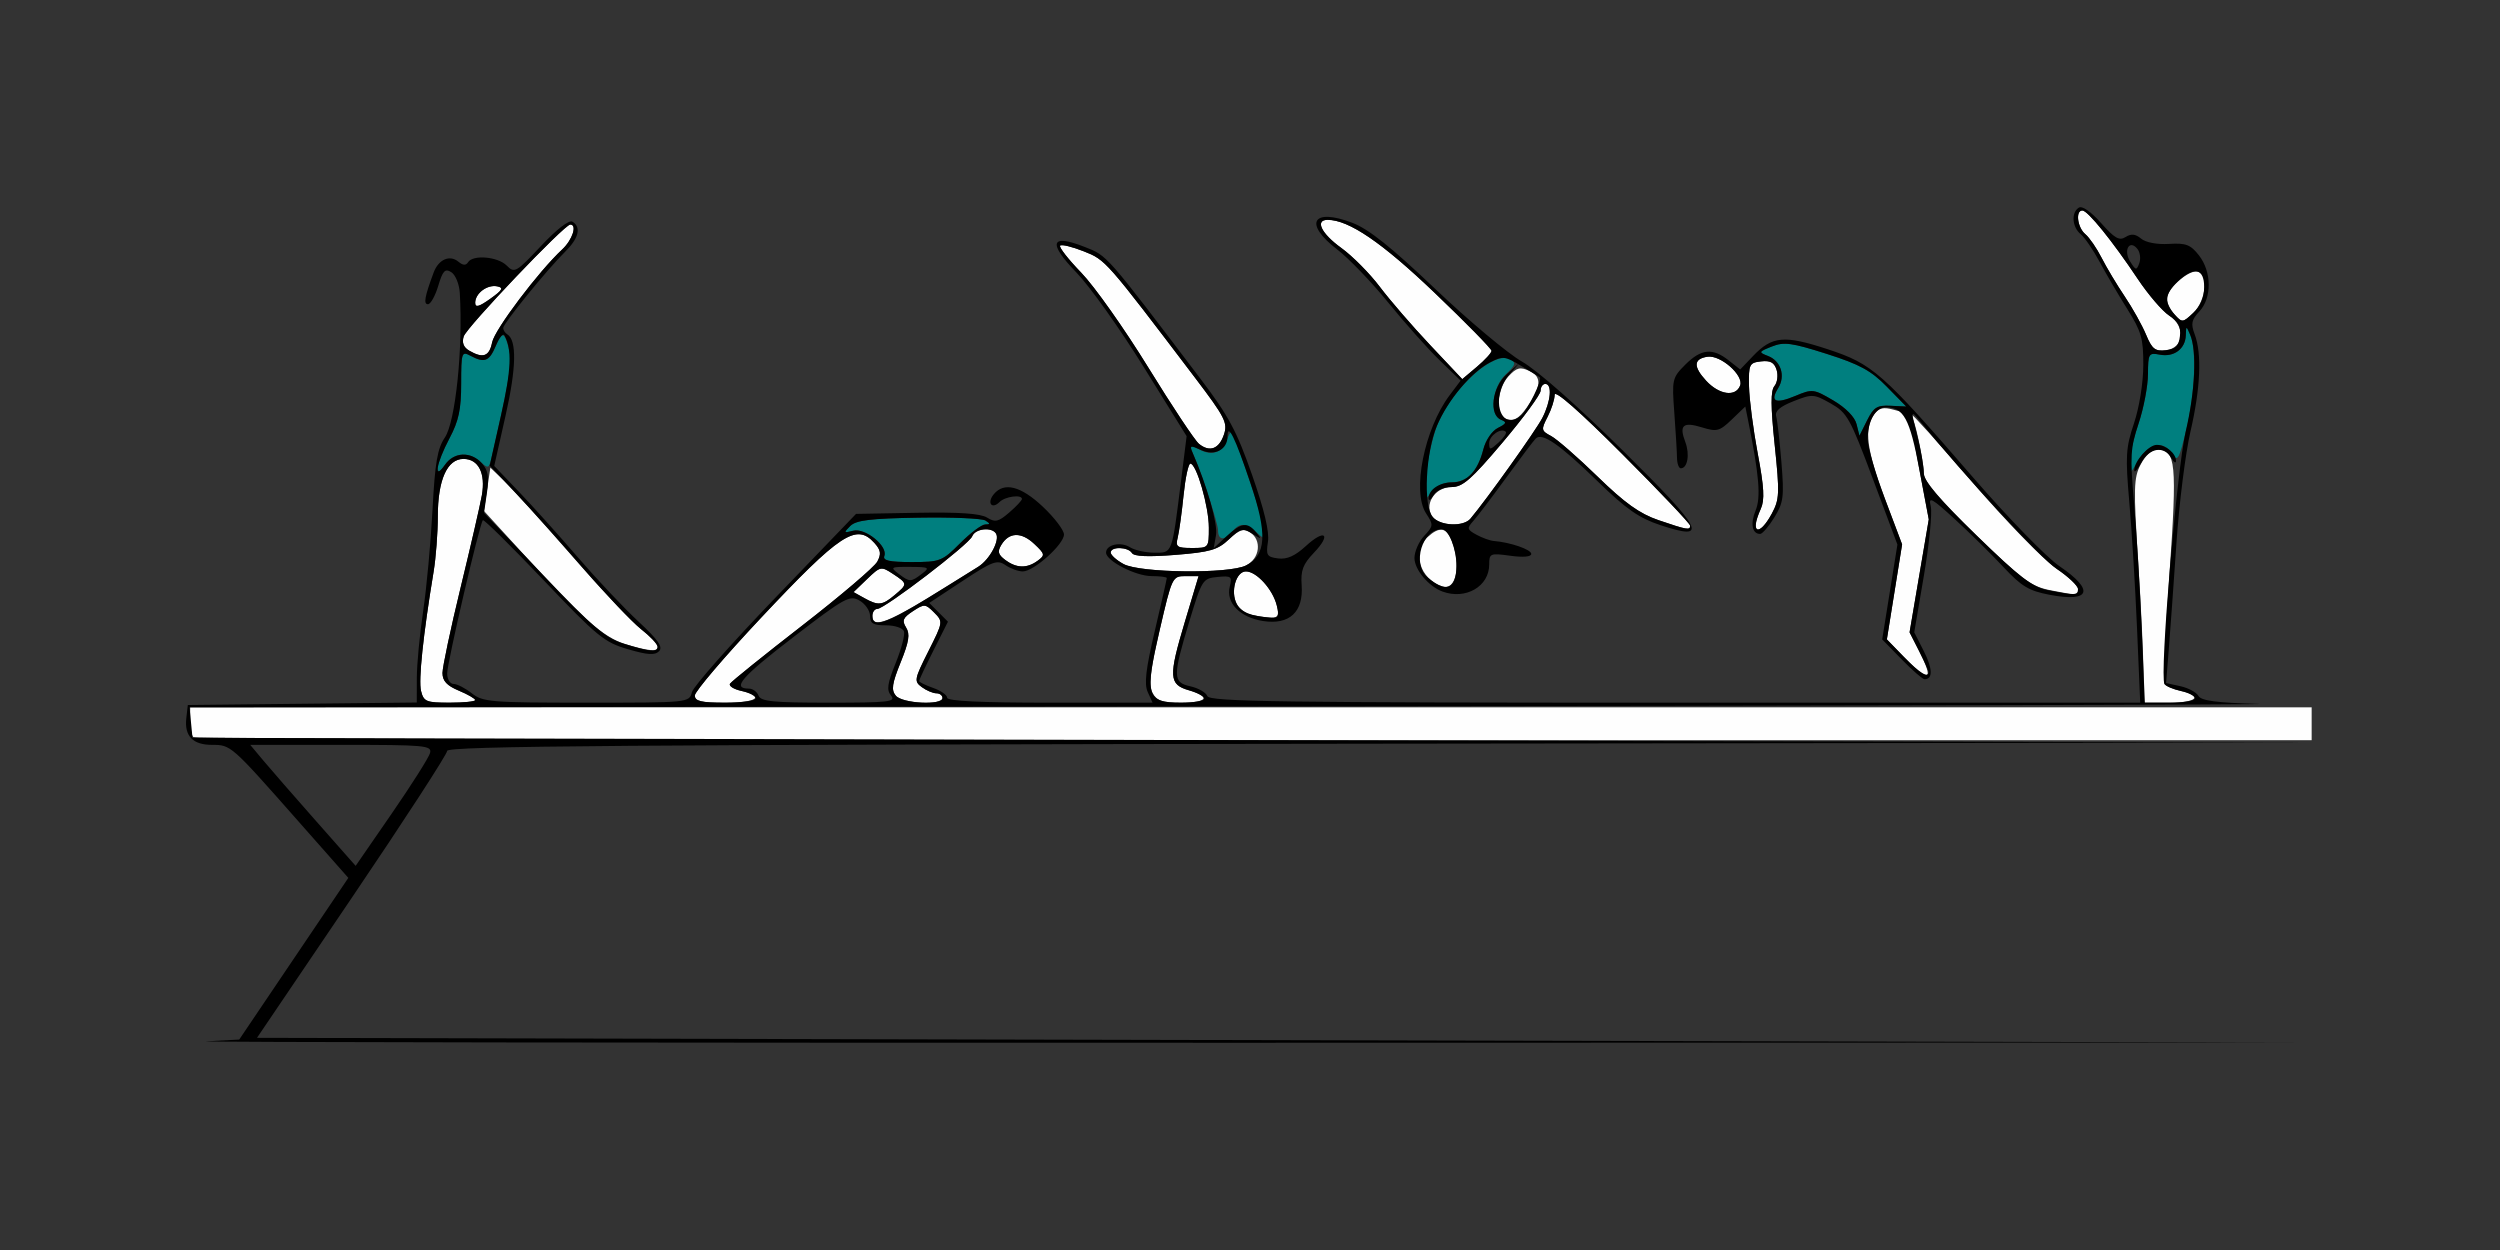 <?xml version="1.0" encoding="UTF-8" standalone="no"?>
<!-- Created with Inkscape (http://www.inkscape.org/) -->

<svg
   xmlns:dc="http://purl.org/dc/elements/1.1/"
   xmlns:cc="http://creativecommons.org/ns#"
   xmlns:rdf="http://www.w3.org/1999/02/22-rdf-syntax-ns#"
   xmlns:svg="http://www.w3.org/2000/svg"
   xmlns="http://www.w3.org/2000/svg"
   xmlns:sodipodi="http://sodipodi.sourceforge.net/DTD/sodipodi-0.dtd"
   xmlns:inkscape="http://www.inkscape.org/namespaces/inkscape"
   id="svg3424"
   version="1.1"
   inkscape:version="0.91 r13725"
   width="500"
   height="250"
   viewBox="0 0 500 250"
   sodipodi:docname="bb750203.svg">
  <rect x="0" y="0" width="500" height="250" fill="#333333" stroke="none"/>
  <defs
     id="defs3428" />
  <sodipodi:namedview
     pagecolor="#ffffff"
     bordercolor="#666666"
     borderopacity="1"
     objecttolerance="10"
     gridtolerance="10"
     guidetolerance="10"
     inkscape:pageopacity="0"
     inkscape:pageshadow="2"
     inkscape:window-width="1605"
     inkscape:window-height="911"
     id="namedview3426"
     showgrid="false"
     inkscape:zoom="1.93406"
     inkscape:cx="188.93458"
     inkscape:cy="106.53925"
     inkscape:window-x="0"
     inkscape:window-y="0"
     inkscape:window-maximized="0"
     inkscape:current-layer="svg3424" />
  <g
     id="g3434"
     transform="translate(25.881,25.222)">
    <path
       style="fill:#fefefe"
       d="m 12.773,122.188 c -0.343,-0.344 -0.623,-1.82 -0.623,-3.281 l 0,-2.656 212.15,0 212.15,0 0,3.281 0,3.281 -211.526,0 c -116.34,0 -211.807,-0.281 -212.15,-0.625 z m 45.558,-9.207 c -0.537,-2.148 0.417,-11.229 2.508,-23.855 0.464,-2.802 0.843,-7.78 0.843,-11.062 0,-7.316 1.867,-11.5 5.131,-11.5 3.007,0 4.455,2.864 3.678,7.279 -0.339,1.926 -2.25,10.221 -4.245,18.433 -1.996,8.212 -3.629,15.905 -3.629,17.097 0,1.589 0.871,2.531 3.271,3.537 1.799,0.754 3.271,1.603 3.271,1.888 0,0.284 -2.305,0.517 -5.122,0.517 -4.678,0 -5.173,-0.202 -5.706,-2.332 z m 54.754,0.889 c 0,-0.794 5.953,-7.778 13.228,-15.519 15.849,-16.864 19.071,-18.994 22.683,-14.99 1.29,1.43 1.409,2.194 0.584,3.741 -0.571,1.069 -7.318,6.816 -14.995,12.77 -7.677,5.954 -14.186,11.197 -14.466,11.651 -0.28,0.454 0.757,1.104 2.303,1.445 4.848,1.068 3.071,2.346 -3.263,2.346 -4.846,0 -6.075,-0.292 -6.075,-1.443 z m 40.191,0.042 c -0.939,-1.135 -0.753,-2.405 0.974,-6.676 1.671,-4.13 1.907,-5.639 1.087,-6.956 -0.867,-1.392 -0.632,-1.954 1.36,-3.264 2.286,-1.503 2.499,-1.49 4.242,0.259 1.824,1.83 1.817,1.877 -1.148,7.769 -2.824,5.612 -2.893,5.993 -1.302,7.161 0.925,0.678 2.232,1.233 2.904,1.233 0.673,0 1.223,0.422 1.223,0.938 0,1.515 -8.035,1.116 -9.342,-0.464 z m 51.357,-0.55 c -0.816,-1.53 -0.505,-4.266 1.44,-12.656 C 208.515,90.171 208.596,90 211.194,90 l 2.64,0 -2.741,9.141 c -3.3,11.006 -3.208,12.543 0.823,13.698 4.471,1.281 3.698,2.474 -1.603,2.474 -3.744,0 -4.841,-0.377 -5.681,-1.951 z m 198.178,-3.908 c 0.004,-3.223 -0.47,-13.266 -1.053,-22.318 -0.951,-14.79 -0.902,-16.762 0.485,-19.453 0.931,-1.806 2.263,-2.995 3.356,-2.995 3.699,0 3.956,2.669 2.407,24.987 -0.807,11.618 -1.251,21.474 -0.987,21.902 0.264,0.428 1.737,1.055 3.273,1.394 4.539,1 3.194,2.341 -2.347,2.341 l -5.14,0 0.007,-5.859 z m -47.902,-3.281 -3.416,-3.516 1.524,-9.5 1.524,-9.5 -3.439,-9.123 c -3.654,-9.694 -4.218,-14.044 -2.182,-16.836 0.988,-1.356 1.836,-1.561 3.972,-0.963 1.494,0.418 2.948,0.719 3.232,0.669 0.284,-0.051 5.91,6.179 12.503,13.844 6.593,7.665 14.035,15.336 16.538,17.048 2.503,1.711 4.552,3.639 4.553,4.283 0.002,1.399 0.399,1.377 -5.267,0.299 -4.129,-0.786 -5.643,-1.896 -15.081,-11.069 -6.943,-6.748 -10.491,-10.875 -10.491,-12.206 0,-2.636 -1.947,-11.712 -2.413,-11.245 -0.199,0.199 0.487,4.849 1.523,10.332 l 1.884,9.97 -1.92,11.29 -1.92,11.29 1.891,3.717 c 3.083,6.062 2.086,6.464 -3.015,1.214 z M 99.154,103.587 c -4.426,-1.384 -8.368,-4.886 -20.789,-18.468 l -7.464,-8.162 0.646,-4.324 0.646,-4.324 2.776,2.642 c 1.527,1.453 7.557,8.127 13.401,14.83 5.844,6.703 12.113,13.366 13.931,14.806 5.434,4.304 4.344,5.343 -3.148,3 z m 49.444,-5.618 c 0,-0.773 0.437,-1.406 0.971,-1.406 1.481,0 18.381,-12.93 18.994,-14.532 0.59,-1.543 3.908,-1.919 4.759,-0.539 0.812,1.319 -1.238,5.166 -3.528,6.621 -17.366,11.03 -21.195,12.811 -21.195,9.856 z m 75.933,-0.193 c -1.158,-0.224 -2.535,-1.212 -3.06,-2.197 -1.307,-2.449 -0.163,-6.516 1.832,-6.516 2.125,0 5.372,3.578 6.168,6.797 0.675,2.729 0.207,2.911 -4.941,1.916 z m -77.585,-3.398 -2.12,-1.181 2.726,-2.62 c 2.654,-2.55 2.791,-2.578 5.158,-1.022 2.954,1.942 2.962,2.044 0.329,4.248 -2.479,2.075 -3.266,2.149 -6.092,0.575 z m 115.672,-2.297 c -4.55,-1.462 -6.198,-6.969 -2.964,-9.904 2.402,-2.18 3.799,-1.935 4.856,0.853 1.851,4.885 0.8,9.916 -1.892,9.051 z m -63.785,-4.492 c -1.414,-0.769 -2.57,-1.807 -2.57,-2.306 0,-1.239 3.477,-1.153 4.252,0.106 0.42,0.682 3.261,0.802 8.7,0.366 6.928,-0.555 8.446,-0.995 10.68,-3.096 2.074,-1.951 2.93,-2.243 4.206,-1.436 2.424,1.534 2.013,5.232 -0.735,6.627 -3.416,1.734 -21.216,1.545 -24.533,-0.26 z m -23.653,-0.815 c -1.452,-1.081 -1.607,-1.69 -0.779,-3.047 1.547,-2.535 3.994,-2.596 6.575,-0.164 2.149,2.025 2.194,2.25 0.673,3.366 -2.132,1.564 -4.228,1.513 -6.468,-0.155 z m 34.488,-4.508 c 0.288,-1.16 0.812,-4.957 1.165,-8.438 0.353,-3.48 0.965,-6.328 1.36,-6.328 1.227,0 3.697,8.566 3.697,12.823 0,4.029 -0.019,4.052 -3.372,4.052 -3.029,0 -3.319,-0.215 -2.849,-2.109 z m 96.128,-3.465 c -3.742,-1.279 -6.714,-3.406 -12.15,-8.696 -3.958,-3.852 -8.145,-7.506 -9.304,-8.121 -1.995,-1.058 -2.033,-1.264 -0.701,-3.848 0.774,-1.502 1.407,-3.484 1.407,-4.405 0,-1.062 4.963,3.295 13.551,11.894 7.453,7.463 13.551,13.891 13.551,14.285 0,0.963 -0.597,0.859 -6.356,-1.109 z m 19.44,0.931 c 0,-0.491 0.47,-1.927 1.043,-3.191 0.805,-1.772 0.665,-4.3 -0.611,-11.06 -0.91,-4.819 -1.695,-10.872 -1.744,-13.45 -0.085,-4.406 0.059,-4.705 2.4,-4.976 1.856,-0.215 2.649,0.214 3.115,1.686 0.344,1.086 0.152,2.546 -0.426,3.245 -0.779,0.941 -0.765,4.005 0.051,11.83 1.007,9.645 0.957,10.831 -0.575,13.685 -1.606,2.991 -3.252,4.121 -3.252,2.231 z m -64.509,-1.478 c -1.955,-2.363 0.271,-6.066 3.646,-6.066 2.297,0 3.927,-1.419 10.3,-8.964 4.165,-4.93 7.572,-9.571 7.572,-10.312 0,-0.742 0.421,-1.349 0.935,-1.349 1.423,0 1.117,3.49 -0.598,6.815 -1.292,2.506 -11.145,16.309 -14.375,20.138 -1.376,1.63 -6.05,1.467 -7.48,-0.262 z M 213.908,63.543 c -0.812,-0.659 -5.371,-7.527 -10.131,-15.261 -4.76,-7.734 -10.792,-16.267 -13.404,-18.961 -2.612,-2.694 -4.514,-5.135 -4.226,-5.423 0.288,-0.289 2.421,0.228 4.74,1.149 4.386,1.741 4.319,1.665 22.299,25.357 5.915,7.794 6.502,8.946 5.737,11.25 -0.972,2.926 -2.861,3.639 -5.014,1.891 z M 275,58.438 c -1.876,-0.753 -1.368,-6.072 0.802,-8.389 1.662,-1.775 2.321,-1.943 4.219,-1.076 2.502,1.143 2.365,3.192 -0.482,7.218 C 277.784,58.673 276.8,59.16 275,58.438 Z m 40.352,-7.506 c -2.623,-2.84 -2.538,-4.394 0.264,-4.81 2.622,-0.389 7.305,3.742 6.532,5.762 -0.893,2.334 -4.187,1.872 -6.796,-0.952 z M 260.157,43.798 C 256.627,40.054 252.09,34.805 250.076,32.134 248.062,29.464 244.592,25.966 242.366,24.362 238.38,21.491 237.049,18.75 239.642,18.75 c 4.244,0 10.869,4.518 21.435,14.617 6.244,5.968 11.353,11.177 11.353,11.574 0,0.397 -1.317,1.835 -2.927,3.194 l -2.928,2.471 -6.418,-6.808 z M 67.95,44.902 C 66.824,44.245 66.467,43.311 66.863,42.06 67.449,40.209 86.993,19.688 88.17,19.688 c 1.433,0 0.446,3.06 -1.602,4.967 -4.754,4.427 -13.515,16.045 -14.023,18.596 -0.563,2.825 -1.814,3.275 -4.595,1.652 z m 335.376,-3.197 c -0.782,-1.877 -2.7,-5.313 -4.263,-7.636 -1.563,-2.323 -3.643,-5.799 -4.622,-7.725 -0.979,-1.926 -2.442,-4.052 -3.251,-4.725 -1.59,-1.324 -2.021,-4.744 -0.598,-4.744 1.076,0 6.004,6.088 11.069,13.675 2.095,3.138 4.917,6.434 6.271,7.324 3.418,2.247 3.017,6.525 -0.652,6.95 -2.143,0.248 -2.752,-0.232 -3.954,-3.119 z m 5.711,-4.03 c -0.858,-0.951 -1.56,-2.361 -1.56,-3.132 0,-1.853 3.906,-5.48 5.901,-5.48 2.5,0 2.081,5.76 -0.603,8.289 -2.111,1.99 -2.227,2 -3.738,0.324 z M 69.159,35.335 c 0,-1.887 2.385,-3.678 4.384,-3.292 1.355,0.262 1.098,0.731 -1.357,2.485 -2.269,1.621 -3.027,1.823 -3.027,0.807 z"
       id="path3442"
       inkscape:connector-curvature="0" />
    <path
       style="fill:#007f7f"
       d="m 150.991,85.971 c 0.751,-1.964 -3.839,-5.675 -6.239,-5.046 -1.882,0.494 -1.935,0.41 -0.593,-0.936 1.167,-1.171 4.005,-1.52 13.653,-1.68 6.699,-0.111 12.728,0.147 13.399,0.574 0.987,0.628 0.976,0.779 -0.058,0.79 -0.703,0.008 -2.96,1.702 -5.016,3.764 -3.577,3.588 -3.995,3.75 -9.674,3.75 -4.481,0 -5.821,-0.298 -5.47,-1.217 z m 66.741,-5.111 c -0.022,-1.486 -3.218,-11.239 -5.106,-15.578 -0.683,-1.569 -0.546,-1.634 1.323,-0.631 2.614,1.403 4.55,0.695 5.605,-2.052 0.623,-1.621 0.941,-1.794 1.33,-0.724 3.162,8.701 6.218,18.255 6.218,19.439 0,1.317 -0.185,1.309 -1.709,-0.075 -2.116,-1.921 -3.333,-1.958 -4.833,-0.145 -1.556,1.881 -2.798,1.778 -2.828,-0.234 z m 41.648,-11.438 c 0.362,-3.326 1.407,-7.799 2.322,-9.94 3.183,-7.449 11.301,-14.626 14.508,-12.826 1.174,0.659 1.018,1.151 -0.955,3.011 -2.752,2.593 -3.305,8.153 -0.903,9.078 1.185,0.456 1.065,0.756 -0.642,1.611 -1.212,0.607 -2.452,2.436 -2.937,4.332 -1.125,4.398 -3.229,6.562 -6.379,6.562 -1.625,0 -3.183,0.794 -4.139,2.109 -1.46,2.01 -1.502,1.823 -0.874,-3.938 z M 61.682,68.317 c 0,-0.811 1.051,-3.459 2.336,-5.883 1.85,-3.489 2.336,-5.772 2.336,-10.954 0,-6.181 0.101,-6.492 1.808,-5.575 2.86,1.535 3.805,1.173 5.119,-1.961 1.296,-3.091 1.784,-2.872 2.762,1.236 0.515,2.164 -0.133,5.926 -3.659,21.253 -0.474,2.06 -0.626,2.109 -2.175,0.703 -2.339,-2.124 -5.361,-1.879 -7.072,0.572 -1.066,1.527 -1.455,1.69 -1.455,0.608 z M 400.003,67.411 c -0.002,-1.338 0.827,-4.924 1.843,-7.969 1.015,-3.045 1.857,-7.482 1.869,-9.859 0.022,-4.104 0.142,-4.3 2.365,-3.874 2.829,0.543 5.111,-1.156 5.2,-3.871 0.064,-1.945 0.086,-1.948 0.869,-0.12 1.317,3.074 0.965,11.733 -0.77,18.951 -1.442,5.998 -1.756,6.555 -2.772,4.922 -1.735,-2.786 -4.638,-2.268 -6.748,1.205 -1.837,3.022 -1.852,3.027 -1.855,0.614 z m -54.579,-7.823 c -0.356,-1.423 -2.167,-3.263 -4.644,-4.719 -3.913,-2.3 -4.188,-2.334 -7.568,-0.917 -4.014,1.683 -5.155,1.17 -3.46,-1.553 1.508,-2.422 0.558,-5.426 -2.031,-6.425 -1.934,-0.747 -1.901,-0.828 0.783,-1.898 2.41,-0.961 3.949,-0.753 10.949,1.476 6.613,2.106 8.876,3.341 12.028,6.563 l 3.883,3.969 -3.147,-0.151 c -2.687,-0.129 -3.371,0.298 -4.678,2.919 l -1.531,3.07 -0.584,-2.332 z"
       id="path3438"
       inkscape:connector-curvature="0" />
    <path
       style="fill:#000000"
       d="M 15.421,183.034 21.963,182.69 32.873,166.523 43.783,150.356 33.49,138.694 C 20.321,123.772 20.296,123.75 16.509,123.75 c -3.834,0 -5.535,-1.769 -5.128,-5.334 l 0.301,-2.635 22.897,-0.25 22.897,-0.25 0.007,-4.906 c 0.004,-2.698 0.572,-8.703 1.262,-13.344 0.69,-4.641 1.533,-13.737 1.872,-20.213 0.498,-9.509 0.974,-12.306 2.473,-14.531 2.138,-3.174 3.658,-17.875 2.99,-28.926 -0.107,-1.761 -0.873,-3.627 -1.703,-4.147 -1.249,-0.782 -1.698,-0.311 -2.608,2.733 -0.604,2.023 -1.531,3.679 -2.059,3.679 -0.929,0 -0.653,-1.529 1.146,-6.352 0.98,-2.628 3.216,-3.595 4.958,-2.145 0.895,0.745 1.498,0.778 1.912,0.105 0.964,-1.565 5.948,-1.139 7.738,0.662 1.559,1.568 1.88,1.385 6.844,-3.908 3.183,-3.394 5.636,-5.288 6.308,-4.871 1.798,1.115 1.265,3.306 -1.462,6.005 -3.707,3.669 -12.391,14.36 -12.391,15.256 0,0.42 0.366,0.99 0.814,1.268 1.932,1.198 1.818,6.685 -0.338,16.237 L 72.966,67.969 77.897,73.125 c 2.712,2.836 8.023,8.742 11.802,13.125 3.779,4.383 9.219,10.149 12.09,12.815 3.967,3.683 4.962,5.112 4.145,5.953 -0.825,0.85 -2.271,0.758 -6.232,-0.397 -4.724,-1.378 -6.143,-2.54 -16.907,-13.852 -6.463,-6.792 -11.91,-12.169 -12.105,-11.949 -0.668,0.752 -7.14,28.522 -7.14,30.634 8.7e-5,1.16 0.574,2.109 1.276,2.109 0.702,0 2.345,0.844 3.652,1.875 2.213,1.746 3.791,1.875 22.922,1.875 20.518,0 20.546,-0.003 21.105,-2.109 0.307,-1.16 7.818,-9.656 16.69,-18.879 l 16.131,-16.77 12.15,-0.219 c 8.453,-0.153 12.728,0.138 14.052,0.957 1.63,1.008 2.265,0.863 4.439,-1.012 1.395,-1.204 2.537,-2.42 2.537,-2.703 0,-0.964 -3.362,-0.516 -4.47,0.596 -1.559,1.564 -2.589,0.177 -1.156,-1.555 2.07,-2.502 5.422,-1.639 9.841,2.532 2.308,2.179 4.196,4.666 4.196,5.528 0,1.963 -6.047,7.386 -8.236,7.386 -0.896,0 -2.458,-0.568 -3.472,-1.263 -1.647,-1.128 -2.558,-0.792 -8.542,3.151 l -6.698,4.413 1.87,1.876 1.87,1.876 -2.882,5.728 c -1.585,3.15 -2.882,5.909 -2.882,6.132 0,0.222 1.262,0.845 2.804,1.384 1.542,0.539 2.804,1.424 2.804,1.967 0,0.66 6.793,0.986 20.541,0.986 l 20.541,0 -0.967,-2.129 c -0.735,-1.619 -0.394,-4.56 1.422,-12.271 1.314,-5.578 2.389,-10.315 2.389,-10.527 0,-0.212 -1.367,-0.387 -3.037,-0.389 -3.214,-0.004 -9.112,-3.046 -9.112,-4.7 0,-1.592 2.912,-2.243 4.784,-1.07 0.953,0.597 3.164,1.085 4.912,1.085 3.617,0 3.45,0.461 5.344,-14.698 l 1.075,-8.604 -8.627,-13.896 c -4.745,-7.643 -10.771,-16.108 -13.392,-18.811 -5.788,-5.969 -5.208,-7.837 1.6,-5.155 4.612,1.817 4.102,1.237 23.176,26.363 5.622,7.405 7.252,10.44 10.324,19.219 2.472,7.063 3.498,11.389 3.182,13.416 -0.418,2.681 -0.207,3.025 2.036,3.315 1.766,0.229 3.392,-0.495 5.526,-2.458 3.851,-3.544 5.209,-2.418 1.618,1.341 -2.185,2.288 -2.649,3.523 -2.435,6.486 0.384,5.335 -2.436,7.962 -7.683,7.158 -4.658,-0.714 -7.508,-3.642 -6.697,-6.882 0.511,-2.043 0.304,-2.206 -2.466,-1.934 -2.942,0.288 -3.094,0.526 -5.578,8.734 -3.4,11.237 -3.385,12.352 0.188,13.139 1.577,0.347 3.094,1.225 3.371,1.95 0.428,1.12 14.477,1.318 93.538,1.318 l 93.034,0 -0.632,-14.824 c -0.347,-8.153 -1.04,-19.488 -1.538,-25.188 -0.814,-9.306 -0.719,-10.926 0.933,-15.879 1.062,-3.184 1.847,-8.091 1.858,-11.609 0.017,-5.352 -0.375,-6.722 -3.217,-11.25 -1.78,-2.836 -4.269,-7.081 -5.531,-9.434 -1.262,-2.353 -2.958,-4.83 -3.769,-5.505 -1.738,-1.447 -1.939,-4.35 -0.369,-5.323 0.67,-0.415 2.423,0.803 4.446,3.09 2.698,3.05 3.638,3.587 4.891,2.794 1.131,-0.716 1.974,-0.629 3.114,0.32 0.929,0.773 3.188,1.201 5.568,1.054 3.394,-0.209 4.309,0.14 5.992,2.287 2.576,3.285 2.616,8.519 0.087,11.22 -1.573,1.679 -1.734,2.467 -0.935,4.575 1.465,3.864 1.162,10.802 -0.848,19.459 -0.997,4.295 -2.259,14.347 -2.805,22.34 -0.545,7.992 -1.233,17.549 -1.529,21.238 l -0.538,6.707 2.869,0.632 c 1.578,0.348 3.196,1.218 3.595,1.934 0.541,0.969 3.584,1.378 11.921,1.6 6.157,0.164 -84.404,0.389 -201.247,0.5 L 12.031,116.25 l 0.293,3.047 0.293,3.047 212.15,0.472 212.15,0.472 -186.682,0.231 c -151.342,0.188 -186.682,0.459 -186.682,1.436 0,0.663 -8.558,13.846 -19.018,29.297 l -19.018,28.092 205.7,0.472 205.7,0.472 -214.019,0.045 C 105.187,183.357 11.822,183.223 15.421,183.034 Z M 60.125,125.391 C 60.54,123.869 59.253,123.75 42.368,123.75 l -18.205,0 2.638,3.154 c 1.451,1.734 6.195,7.18 10.542,12.1 l 7.904,8.947 7.215,-10.46 c 3.968,-5.753 7.417,-11.198 7.663,-12.1 z m 9.033,-10.595 c 0,-0.284 -1.472,-1.134 -3.271,-1.888 -2.4,-1.006 -3.271,-1.948 -3.271,-3.537 0,-1.191 1.633,-8.885 3.629,-17.097 1.996,-8.212 3.906,-16.507 4.245,-18.433 0.777,-4.414 -0.67,-7.279 -3.678,-7.279 -3.264,0 -5.131,4.184 -5.131,11.5 0,3.282 -0.38,8.26 -0.843,11.062 -2.091,12.627 -3.046,21.708 -2.508,23.855 0.533,2.13 1.028,2.332 5.706,2.332 2.817,0 5.122,-0.232 5.122,-0.517 z m 56.075,-0.346 c 0,-0.475 -1.265,-1.142 -2.812,-1.483 -1.547,-0.341 -2.583,-0.991 -2.303,-1.445 0.28,-0.454 6.789,-5.697 14.466,-11.651 7.677,-5.954 14.424,-11.701 14.995,-12.77 0.826,-1.547 0.706,-2.311 -0.584,-3.741 -3.612,-4.004 -6.834,-1.874 -22.683,14.99 -7.276,7.742 -13.228,14.726 -13.228,15.519 0,1.152 1.228,1.443 6.075,1.443 3.341,0 6.075,-0.388 6.075,-0.863 z m 27.107,-0.538 c -0.938,-1.134 -0.764,-2.378 0.912,-6.521 1.139,-2.816 1.889,-5.665 1.665,-6.333 -0.226,-0.676 -1.818,-1.213 -3.596,-1.213 -2.567,0 -3.19,-0.366 -3.19,-1.875 0,-1.031 -0.954,-2.42 -2.119,-3.085 -1.963,-1.121 -2.941,-0.579 -13.302,7.381 -10.362,7.961 -12.316,10.235 -8.794,10.235 0.757,0 1.618,0.633 1.914,1.406 0.444,1.161 2.907,1.406 14.104,1.406 11.932,0 13.426,-0.169 12.406,-1.401 z m 10.276,0.464 c 0,-0.516 -0.55,-0.938 -1.223,-0.938 -0.673,0 -1.98,-0.555 -2.904,-1.233 -1.591,-1.167 -1.522,-1.549 1.302,-7.161 2.965,-5.891 2.972,-5.939 1.148,-7.769 -1.743,-1.749 -1.956,-1.762 -4.242,-0.259 -1.992,1.31 -2.227,1.872 -1.36,3.264 0.82,1.317 0.584,2.826 -1.087,6.956 -1.728,4.27 -1.913,5.541 -0.974,6.676 1.307,1.58 9.342,1.979 9.342,0.464 z m 52.336,0.136 c 0,-0.441 -1.367,-1.193 -3.037,-1.672 -4.031,-1.155 -4.123,-2.692 -0.823,-13.698 L 213.834,90 l -2.64,0 c -2.598,0 -2.679,0.171 -5.121,10.705 -3.073,13.257 -2.681,14.608 4.241,14.608 2.552,0 4.64,-0.361 4.64,-0.802 z m 198.131,-0.061 c 0,-0.475 -1.257,-1.14 -2.793,-1.478 -1.536,-0.338 -3.01,-0.968 -3.275,-1.398 -1.01,-1.639 2.45,-42.847 4.238,-50.475 1.904,-8.124 2.276,-16.158 0.896,-19.379 -0.783,-1.829 -0.805,-1.826 -0.869,0.12 -0.089,2.715 -2.371,4.413 -5.2,3.871 -2.223,-0.426 -2.343,-0.23 -2.365,3.874 -0.013,2.378 -0.851,6.805 -1.862,9.839 -1.652,4.953 -1.747,6.573 -0.933,15.879 0.499,5.7 1.191,17.034 1.538,25.188 l 0.632,14.824 4.997,0 c 2.748,0 4.997,-0.388 4.997,-0.863 z M 400.972,68.88 c -0.07,-1.79 2.861,-5.13 4.502,-5.13 1.825,0 3.887,1.735 3.844,3.234 -0.016,0.541 -0.457,0.246 -0.981,-0.656 -1.423,-2.45 -4.351,-1.987 -5.933,0.938 -0.767,1.418 -1.411,2.145 -1.432,1.615 z M 105.607,104.102 c 0,-0.494 -1.486,-2.076 -3.302,-3.516 C 100.489,99.147 95.349,93.75 90.883,88.594 86.417,83.438 80.354,76.673 77.408,73.562 l -5.355,-5.657 2.285,-10.141 c 2.043,-9.065 2.207,-13.164 0.638,-15.929 -0.256,-0.452 -1.019,0.497 -1.695,2.109 -1.314,3.134 -2.259,3.496 -5.119,1.961 -1.707,-0.916 -1.808,-0.606 -1.808,5.575 0,5.182 -0.487,7.464 -2.336,10.954 -2.655,5.009 -3.272,8.698 -0.882,5.275 1.786,-2.558 5.183,-2.693 7.349,-0.292 1.246,1.381 1.481,2.724 1.027,5.859 l -0.59,4.068 11.804,12.414 c 9.984,10.499 12.478,12.622 16.174,13.763 5.298,1.636 6.706,1.758 6.706,0.582 z m 54.061,-9.712 c 4.449,-2.741 9.005,-5.566 10.125,-6.278 2.29,-1.455 4.34,-5.302 3.528,-6.621 -0.85,-1.38 -4.168,-1.005 -4.759,0.539 -0.613,1.602 -17.513,14.532 -18.994,14.532 -0.534,0 -0.971,0.633 -0.971,1.406 0,2.441 2.74,1.555 11.07,-3.578 z m 69.803,1.469 c -0.796,-3.219 -4.043,-6.797 -6.168,-6.797 -1.995,0 -3.139,4.067 -1.832,6.516 0.895,1.678 2.792,2.429 6.902,2.731 1.441,0.106 1.628,-0.311 1.099,-2.45 z m -76.434,-2.056 c 2.633,-2.204 2.625,-2.306 -0.329,-4.248 -2.367,-1.556 -2.504,-1.529 -5.158,1.022 l -2.726,2.62 2.12,1.181 c 2.826,1.574 3.613,1.5 6.092,-0.575 z m 5.429,-4.242 c 1.684,-1.278 1.516,-1.379 -2.336,-1.406 -3.848,-0.028 -4.018,0.071 -2.336,1.347 2.281,1.73 2.468,1.733 4.673,0.06 z m 64.84,-1.684 c 4.096,-2.082 4.322,-6.303 0.887,-16.521 -3.026,-9.001 -4.567,-12.143 -4.567,-9.314 0,2.67 -2.551,4 -5.28,2.753 -2.175,-0.994 -2.346,-0.937 -1.689,0.565 2.886,6.598 5.054,14.249 4.664,16.457 l -0.46,2.598 2.541,-2.364 c 2.976,-2.768 4.198,-2.934 5.95,-0.807 1.172,1.423 1.104,1.445 -0.789,0.263 -1.868,-1.167 -2.326,-1.054 -4.673,1.153 -2.231,2.099 -3.752,2.539 -10.677,3.094 -5.439,0.436 -8.28,0.316 -8.7,-0.366 -0.775,-1.258 -4.252,-1.345 -4.252,-0.106 0,0.499 1.157,1.537 2.57,2.306 3.28,1.785 21.117,1.995 24.474,0.288 z m -41.659,-0.948 c 1.521,-1.116 1.477,-1.341 -0.673,-3.366 -2.581,-2.432 -5.028,-2.371 -6.575,0.164 -0.828,1.357 -0.672,1.966 0.779,3.047 2.24,1.669 4.337,1.719 6.468,0.155 z M 166.135,83.438 c 2.056,-2.062 4.314,-3.756 5.016,-3.764 1.034,-0.012 1.046,-0.162 0.058,-0.79 -0.671,-0.427 -6.7,-0.685 -13.399,-0.574 -9.648,0.16 -12.486,0.509 -13.653,1.68 -1.341,1.346 -1.288,1.429 0.593,0.936 2.401,-0.63 6.991,3.082 6.239,5.046 -0.351,0.919 0.989,1.217 5.47,1.217 5.679,0 6.097,-0.162 9.674,-3.75 z m 49.753,-3.114 c 0,-4.257 -2.47,-12.823 -3.697,-12.823 -0.395,0 -1.007,2.848 -1.36,6.328 -0.353,3.48 -0.877,7.277 -1.165,8.438 -0.47,1.895 -0.18,2.109 2.849,2.109 3.353,0 3.372,-0.023 3.372,-4.052 z m 3.034,-18.671 c 0.765,-2.304 0.178,-3.456 -5.737,-11.25 -17.98,-23.692 -17.913,-23.616 -22.299,-25.357 -2.319,-0.92 -4.452,-1.437 -4.74,-1.149 -0.288,0.289 1.614,2.729 4.226,5.423 2.612,2.694 8.644,11.227 13.404,18.961 4.76,7.734 9.319,14.602 10.131,15.261 2.153,1.748 4.042,1.035 5.014,-1.891 z M 72.545,43.25 c 0.509,-2.551 9.269,-14.169 14.023,-18.596 2.048,-1.907 3.034,-4.967 1.602,-4.967 -1.177,0 -20.721,20.521 -21.307,22.372 -0.396,1.251 -0.039,2.185 1.087,2.842 2.781,1.623 4.032,1.174 4.595,-1.652 z M 410.103,42.012 c 0.216,-1.873 -0.341,-2.934 -2.172,-4.137 -1.354,-0.89 -4.176,-4.186 -6.271,-7.324 C 396.595,22.963 391.668,16.875 390.592,16.875 c -1.423,0 -0.992,3.421 0.598,4.744 0.809,0.673 2.272,2.8 3.251,4.725 0.979,1.926 3.059,5.402 4.622,7.725 1.563,2.323 3.481,5.759 4.263,7.636 1.202,2.887 1.811,3.367 3.954,3.119 1.963,-0.227 2.598,-0.86 2.823,-2.812 z m 4.85,-9.831 c 0,-3.752 -2.038,-4.166 -5.314,-1.079 -2.563,2.415 -2.728,4.219 -0.603,6.574 1.512,1.676 1.627,1.666 3.738,-0.324 1.435,-1.352 2.178,-3.118 2.178,-5.171 z M 73.543,32.043 c -1.999,-0.386 -4.384,1.405 -4.384,3.292 0,1.016 0.758,0.814 3.027,-0.807 2.455,-1.754 2.712,-2.223 1.357,-2.485 z m 328.063,-7.473 c -1.581,-1.983 -2.874,0.233 -1.46,2.504 1.122,1.802 1.288,1.833 1.83,0.345 0.328,-0.9 0.162,-2.182 -0.37,-2.849 z m -47.162,82.071 -3.889,-3.984 1.523,-9.483 1.523,-9.483 -4.905,-13.116 c -4.569,-12.217 -5.148,-13.253 -8.435,-15.106 -3.386,-1.909 -3.687,-1.928 -7.425,-0.455 -2.742,1.081 -3.772,1.977 -3.479,3.027 0.229,0.821 0.699,4.959 1.045,9.197 0.565,6.92 0.421,8.042 -1.411,11.016 -1.122,1.821 -2.401,3.311 -2.843,3.311 -1.609,0 -2.002,-2.051 -0.902,-4.714 1.079,-2.614 0.707,-7.021 -1.529,-18.106 l -0.537,-2.664 -2.696,2.591 c -2.462,2.366 -2.982,2.504 -5.981,1.58 -3.79,-1.167 -4.604,-0.445 -3.319,2.945 0.927,2.445 0.445,5.243 -0.903,5.243 -0.405,0 -0.748,-0.949 -0.763,-2.109 -0.015,-1.16 -0.257,-5.213 -0.538,-9.007 -0.493,-6.663 -0.419,-6.99 2.193,-9.609 3.168,-3.177 5.451,-3.409 8.659,-0.877 l 2.326,1.835 2.576,-2.697 c 3.806,-3.985 6.222,-4.208 14.855,-1.375 9.066,2.976 10.89,4.582 29.186,25.714 6.92,7.992 14.674,15.955 17.231,17.695 7.082,4.818 6.237,7.289 -1.96,5.73 -4.142,-0.788 -5.626,-1.677 -9.21,-5.519 -2.35,-2.519 -6.722,-6.824 -9.715,-9.568 -4.682,-4.292 -5.359,-4.66 -4.852,-2.633 0.324,1.296 -0.286,7.501 -1.355,13.79 l -1.945,11.434 1.926,3.787 c 1.774,3.489 1.821,5.597 0.125,5.597 -0.377,0 -2.435,-1.793 -4.574,-3.984 z m 5.369,2.541 c 0,-0.278 -0.851,-2.179 -1.891,-4.223 l -1.891,-3.717 1.92,-11.29 1.92,-11.29 -1.892,-10.033 C 356.066,58.476 354.857,56.25 351.256,56.25 c -2.054,0 -3.593,2.739 -3.593,6.393 0,1.522 1.547,6.872 3.439,11.89 l 3.439,9.123 -1.524,9.5 -1.524,9.5 3.416,3.516 c 3.125,3.216 4.905,4.309 4.905,3.01 z m 29.904,-16.603 c -9.3e-4,-0.645 -1.899,-2.438 -4.218,-3.984 -3.352,-2.236 -18.185,-18.275 -27.711,-29.965 -1.462,-1.794 -1.476,-1.598 -0.234,3.216 0.728,2.819 1.323,6.171 1.323,7.447 0,1.726 2.693,4.939 10.514,12.54 8.566,8.326 11.207,10.358 14.252,10.966 5.477,1.094 6.075,1.072 6.073,-0.22 z M 328.486,77.5 c 1.532,-2.854 1.582,-4.039 0.575,-13.685 -0.817,-7.825 -0.83,-10.889 -0.051,-11.83 0.578,-0.699 0.77,-2.159 0.426,-3.245 -0.466,-1.472 -1.259,-1.901 -3.115,-1.686 -2.341,0.272 -2.484,0.57 -2.4,4.976 0.05,2.578 0.835,8.631 1.744,13.45 1.276,6.76 1.416,9.288 0.611,11.06 -2.237,4.924 -0.358,5.74 2.209,0.959 z m 23.732,-21.568 3.147,0.151 -3.883,-3.969 c -3.152,-3.222 -5.416,-4.457 -12.028,-6.563 -7,-2.229 -8.54,-2.437 -10.949,-1.476 -2.684,1.07 -2.717,1.151 -0.783,1.898 2.589,1 3.539,4.004 2.031,6.425 -1.696,2.724 -0.555,3.236 3.46,1.553 3.381,-1.417 3.655,-1.384 7.568,0.917 2.477,1.456 4.288,3.297 4.644,4.719 l 0.584,2.332 1.531,-3.07 c 1.307,-2.621 1.991,-3.048 4.678,-2.919 z m -30.069,-4.048 c 0.773,-2.02 -3.91,-6.152 -6.532,-5.762 -2.802,0.416 -2.888,1.97 -0.264,4.81 2.61,2.824 5.904,3.286 6.796,0.952 z m -59.532,41.204 c -2.781,-1.02 -5.607,-4.4 -5.607,-6.707 0,-1.295 0.877,-3.291 1.949,-4.435 1.858,-1.984 1.875,-2.194 0.373,-4.493 -2.859,-4.377 -0.361,-16.883 4.722,-23.643 l 2.187,-2.908 -4.249,-4.123 c -2.337,-2.268 -6.946,-7.445 -10.242,-11.506 -3.296,-4.061 -7.876,-8.826 -10.179,-10.59 -6.798,-5.206 -4.985,-8.403 3.027,-5.34 3.259,1.246 7.758,4.836 16.618,13.263 6.682,6.355 14.463,12.872 17.29,14.483 3.088,1.76 11.109,8.832 20.093,17.717 16.314,16.134 17.38,18.237 7.596,14.999 -4.28,-1.416 -6.836,-3.202 -12.56,-8.772 -7.637,-7.432 -11.103,-9.824 -12.377,-8.542 -0.432,0.434 -3.087,3.954 -5.901,7.821 -2.814,3.867 -5.771,7.76 -6.57,8.65 -1.328,1.479 -1.273,1.718 0.628,2.76 1.145,0.627 2.712,1.191 3.483,1.253 3.299,0.264 7.477,1.707 7.477,2.582 0,0.584 -1.614,0.726 -4.206,0.369 -4.009,-0.551 -4.206,-0.47 -4.206,1.748 0,4.392 -4.702,7.116 -9.346,5.414 z m 2.789,-5.136 c 0.019,-3.393 -1.552,-7.327 -2.926,-7.327 -3.911,0 -5.993,6.874 -2.9,9.576 3.717,3.248 5.8,2.444 5.827,-2.249 z m 46.743,-8.042 c 0,-0.393 -6.098,-6.822 -13.551,-14.285 -8.588,-8.599 -13.551,-12.956 -13.551,-11.894 0,0.921 -0.633,2.904 -1.407,4.405 -1.332,2.584 -1.294,2.79 0.701,3.848 1.16,0.615 5.346,4.269 9.304,8.121 5.435,5.29 8.408,7.418 12.15,8.696 5.759,1.968 6.356,2.072 6.356,1.109 z m -43.945,-1.394 c 3.23,-3.829 13.083,-17.632 14.375,-20.138 1.714,-3.325 2.02,-6.815 0.598,-6.815 -0.514,0 -0.935,0.607 -0.935,1.349 0,0.742 -3.407,5.382 -7.572,10.312 -6.294,7.451 -8.021,8.964 -10.234,8.964 -1.549,0 -3.06,0.686 -3.615,1.641 -0.524,0.902 -0.965,1.198 -0.981,0.656 -0.05,-1.726 2.136,-3.234 4.687,-3.234 3.023,0 5.134,-2.218 6.245,-6.562 0.485,-1.896 1.725,-3.725 2.937,-4.332 1.707,-0.855 1.827,-1.155 0.642,-1.611 -2.519,-0.97 -1.842,-6.513 1.114,-9.128 l 2.57,-2.273 -2.103,2.404 c -3.848,4.399 -1.762,11.593 2.366,8.159 1.366,-1.136 4.364,-7.263 3.763,-7.689 -0.159,-0.113 -1.845,-1.143 -3.747,-2.29 -3.204,-1.932 -3.658,-1.982 -6.17,-0.679 -3.751,1.946 -8.427,7.513 -10.62,12.647 -2.259,5.287 -2.784,15.943 -0.899,18.234 1.507,1.831 6.157,2.069 7.576,0.387 z m 7.075,-17.376 c -0.9,-0.903 -3.317,0.742 -3.317,2.257 0,1.443 0.164,1.432 1.875,-0.121 1.031,-0.936 1.68,-1.897 1.442,-2.136 z M 272.43,44.941 c 0,-0.397 -5.109,-5.606 -11.353,-11.574 C 250.511,23.268 243.886,18.75 239.642,18.75 c -2.593,0 -1.263,2.741 2.724,5.612 2.226,1.604 5.696,5.101 7.71,7.772 2.014,2.671 6.55,7.919 10.08,11.664 l 6.418,6.808 2.928,-2.471 c 1.61,-1.359 2.927,-2.796 2.927,-3.194 z"
       id="path3436"
       inkscape:connector-curvature="0" />
  </g>
</svg>
